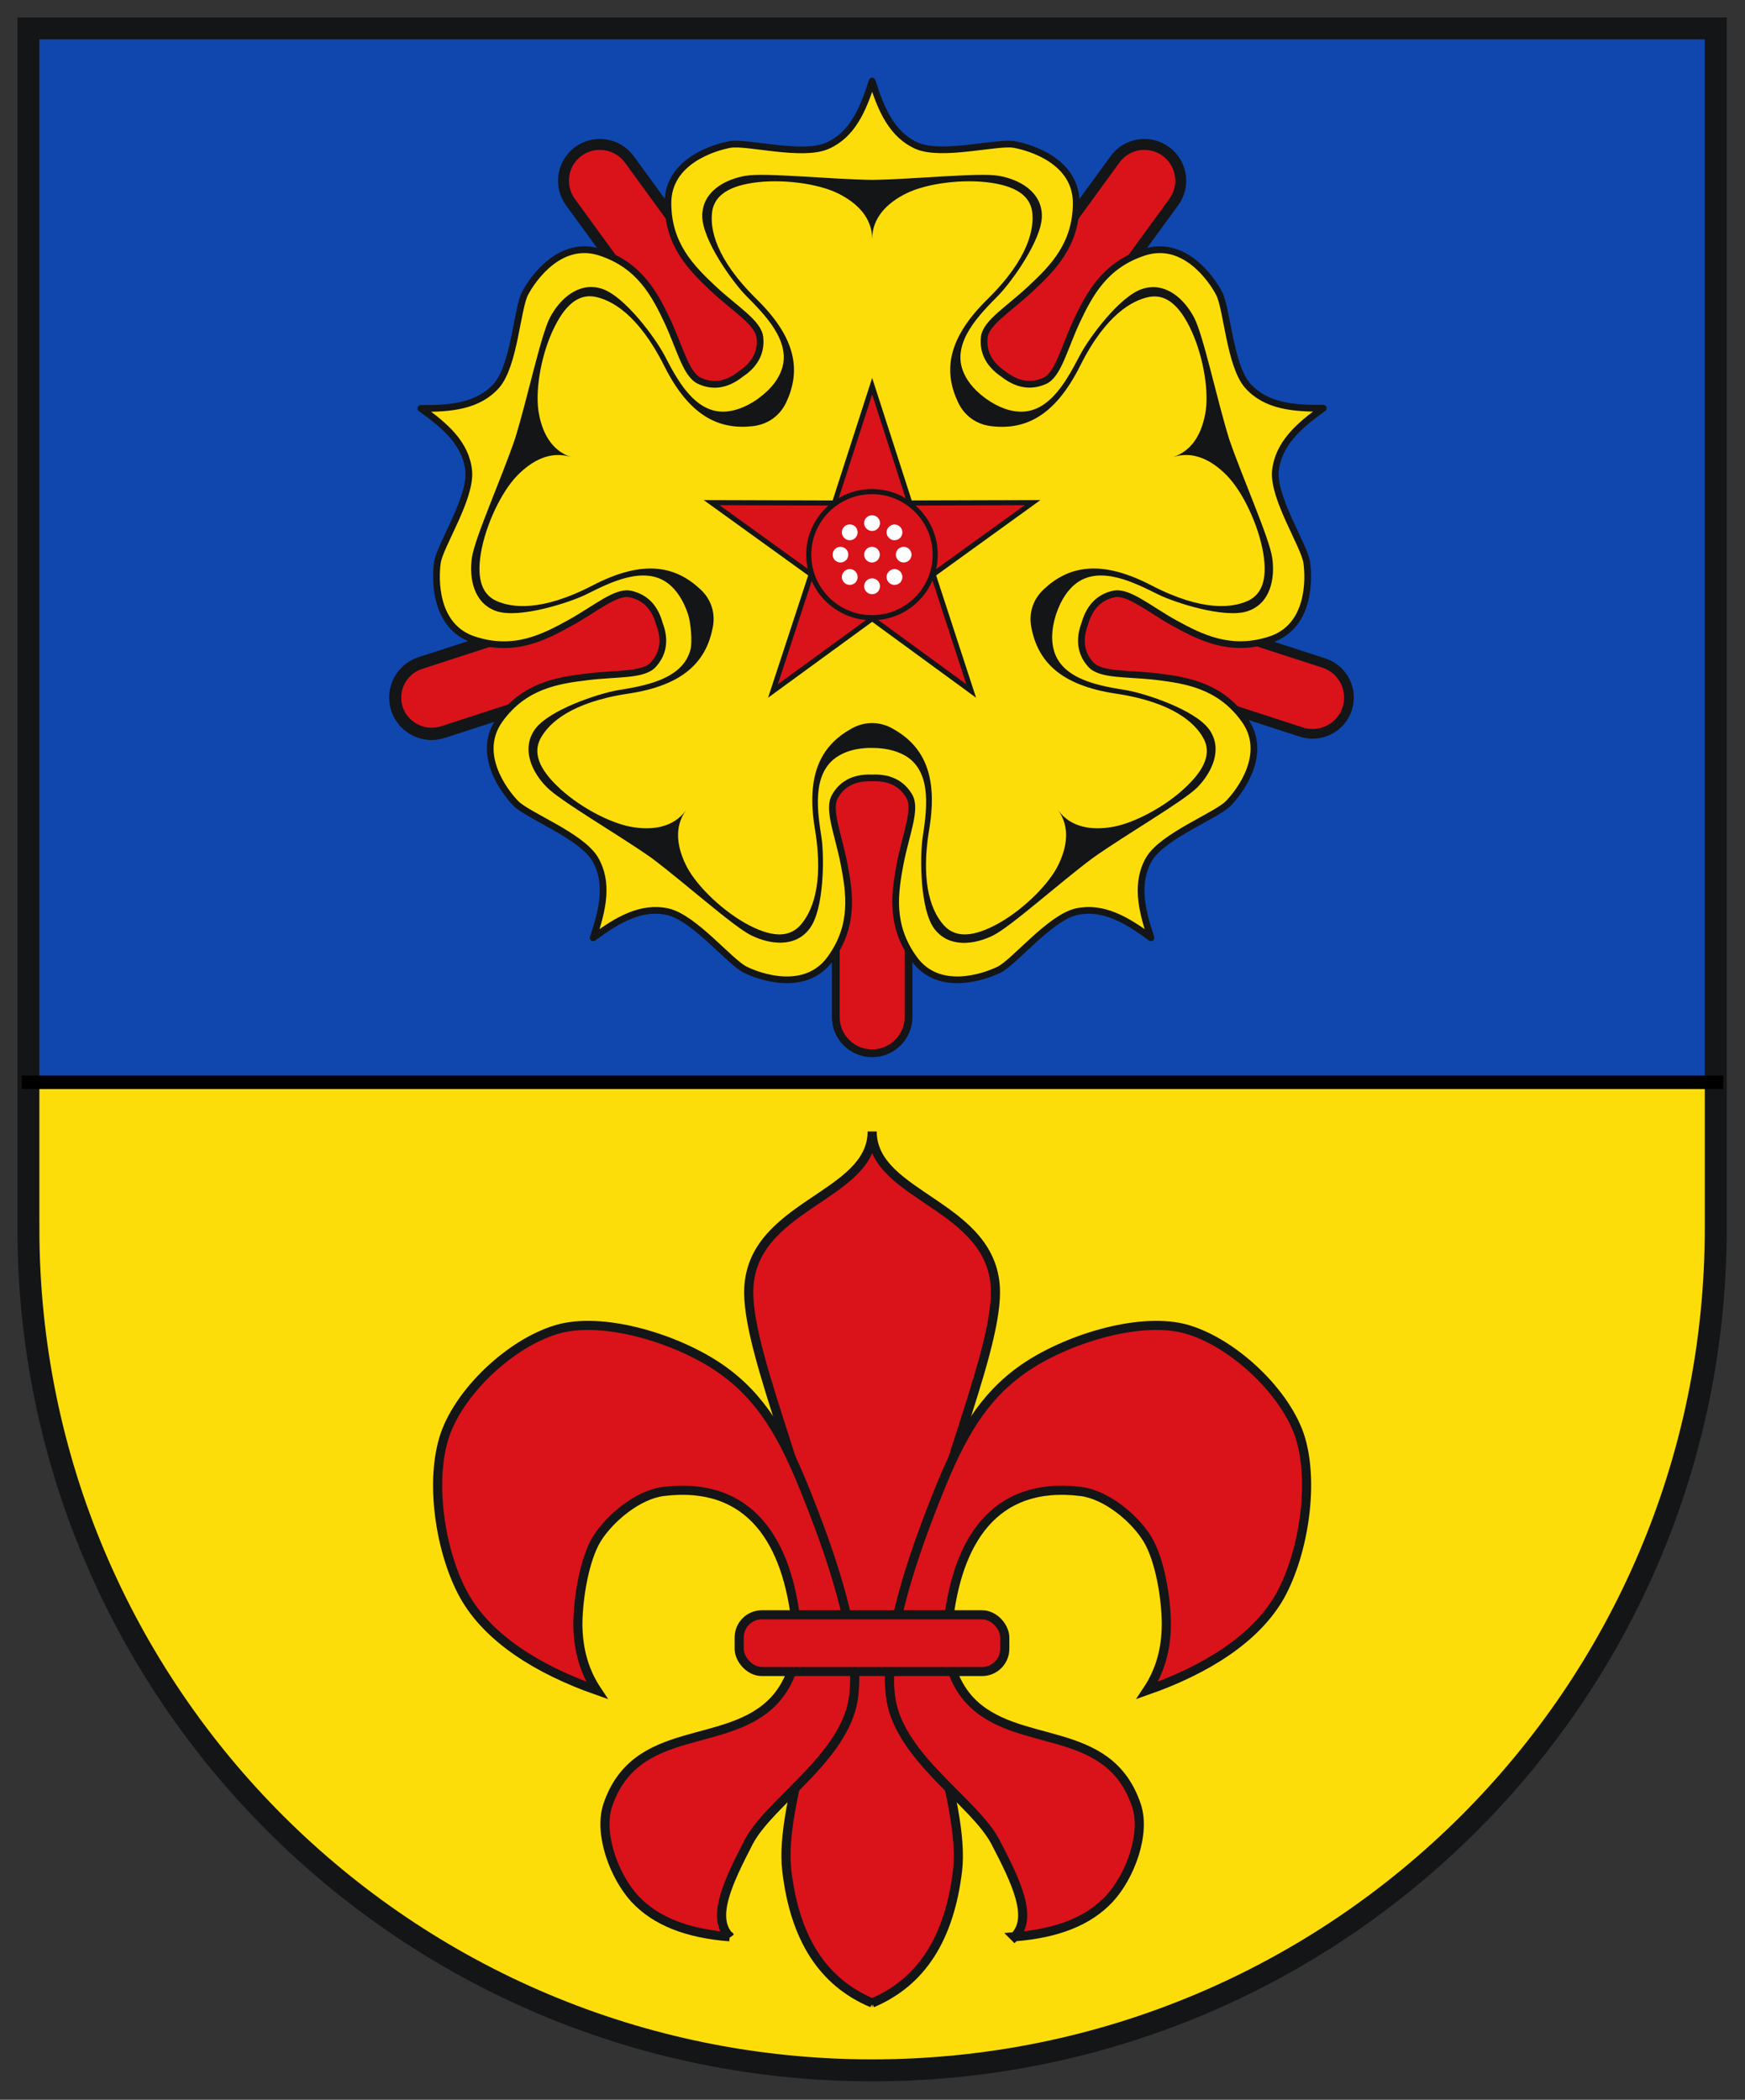 <svg clip-rule="evenodd" fill-rule="evenodd" height="601.533" image-rendering="optimizeQuality" shape-rendering="geometricPrecision" text-rendering="geometricPrecision" viewBox="0 0 132.292 159.156" width="500" xmlns="http://www.w3.org/2000/svg"><rect x="0" y="0" width="132.292" height="159.156" fill="#333333" stroke="none"/><g transform="translate(-2.911 -88.813)"><g transform="matrix(.643 0 0 .643 1.51 87.978)"><path d="m5.528 146.089c0 54.821 44.552 99.263 99.483 99.263 54.931 0 99.461-44.442 99.461-99.263v-141.441h-198.945v141.441z" fill="#fcdd09" stroke="#131516" stroke-linecap="round" stroke-width="1.003"/><path d="m5.528 4.648h198.923v124.068h-198.923z" fill="#0f47af"/><path d="m129.112 33.565-24.101 33.117" fill="none"/><path d="m117.655 42.009c-1.385 1.913-.946 4.596.968 5.981 1.913 1.385 4.596.968 5.981-.946 5.322-7.301 10.643-14.623 15.965-21.924 1.407-1.913.968-4.596-.946-5.981-1.913-1.385-4.596-.968-5.981.946-5.322 7.301-10.643 14.623-15.987 21.924z" fill="#da121a" stroke="#131516" stroke-linecap="round" stroke-linejoin="round" stroke-width="1.285"/><path d="m108.749 51.003 10.05 7.279 16.822-23.09-10.071-7.279z" fill="#da121a"/><path d="m80.888 33.565 24.123 33.117" fill="none"/><path d="m85.396 47.045c1.385 1.913 4.09 2.331 6.003.946 1.913-1.385 2.331-4.068.946-5.981-5.322-7.301-10.643-14.623-15.965-21.924-1.407-1.913-4.09-2.331-6.003-.946-1.913 1.385-2.331 4.068-.946 5.981 5.322 7.301 10.643 14.601 15.965 21.924z" fill="#da121a" stroke="#131516" stroke-linecap="round" stroke-linejoin="round" stroke-width="1.285"/><path d="m91.201 58.282 10.072-7.279-16.823-23.09-10.05 7.279z" fill="#da121a"/><path d="m65.978 79.348 39.032-12.666" fill="none"/><path d="m80.228 79.217c2.243-.726 3.475-3.145 2.749-5.388-.726-2.243-3.144-3.475-5.409-2.748-8.599 2.792-17.218 5.585-25.839 8.378-2.243.726-3.474 3.144-2.748 5.387.726 2.244 3.167 3.475 5.409 2.748 8.599-2.792 17.219-5.584 25.839-8.376z" fill="#da121a"/><path d="m82.302 74.056 1.35-.454.071.248.062.248.045.246.035.252.021.248.008.247-.003.241-.016.245-.026.243-.039.239-.051.239-.061.234-.073.23-.082.224-.094.223-.103.216-.114.209-.126.207-.134.199-.142.194-.153.185-.164.182-.169.169-.181.166-.186.153-.199.148-.203.137-.212.126-.222.118-.225.109-.235.094-.241.087-.428-1.383.174-.059.168-.071.164-.075.155-.084.151-.092.147-.098.138-.103.136-.113.126-.114.124-.124.114-.125.108-.134.103-.137.095-.142.087-.145.081-.152.075-.154.066-.155.06-.162.051-.162.044-.166.034-.165.028-.171.02-.17.01-.171.003-.179-.008-.174-.015-.175-.023-.172-.035-.178-.04-.175zm0 0 1.35-.454-.675.227.503.513-1.006-1.026 0-0.0 0-0 1.006 1.026-.503-.513-.503-.513 1.006 1.026-0.0 0-0.0 0-1.006-1.026.503.513zm-4.52-2.286-.428-1.378.003-.003.246-.071.247-.06.247-.046.249-.035.246-.021.248-.008.242.003.243.013.241.029.239.039.236.049.234.061.228.073.227.082.22.091.216.103.209.115.207.123.199.134.193.143.185.153.181.161.172.172.162.179.155.187.147.199.137.203.129.213.117.223.108.229.096.235.087.241-1.35.454-.059-.173-.069-.167-.075-.161-.084-.154-.09-.151-.098-.147-.103-.137-.111-.135-.118-.128-.122-.121-.126-.116-.135-.108-.138-.103-.143-.095-.146-.089-.153-.081-.155-.075-.159-.069-.16-.06-.167-.051-.167-.044-.17-.037-.172-.027-.174-.018-.176-.013-.18-.003-.176.008-.18.015-.177.023-.18.034-.18.043-.179.054zm-25.839 8.381-.428-1.383v.003l.808-.262.808-.262.808-.262.808-.262.808-.262.808-.262.808-.262.808-.262.808-.262.808-.262.808-.262.808-.262.808-.262.808-.262.808-.262.808-.262.808-.262.807-.262.807-.262.807-.262.807-.262.807-.262.807-.262.807-.262.807-.262.807-.262.807-.262.807-.262.806-.262.806-.262.806-.262.806-.262.428 1.378-.806.262-.806.262-.806.262-.806.262-.807.262-.807.262-.807.262-.807.262-.807.262-.807.262-.807.262-.807.262-.807.262-.807.262-.807.262-.808.262-.808.262-.808.262-.808.262-.808.262-.808.262-.808.262-.808.262-.808.262-.808.262-.808.262-.808.262-.808.262-.808.262-.808.262-.808.262-.808.262zm-2.287 4.468-1.35.454-.071-.248-.062-.248-.045-.249-.035-.248-.021-.248-.008-.248.003-.241.016-.245.026-.243.039-.239.051-.239.061-.233.073-.23.082-.224.094-.223.103-.216.114-.209.126-.207.134-.199.142-.194.153-.185.164-.182.168-.169.181-.166.186-.153.199-.148.203-.137.212-.126.222-.118.225-.109.234-.094.241-.087.428 1.383-.174.059-.168.071-.164.075-.155.084-.151.092-.147.098-.138.103-.136.113-.126.114-.124.124-.114.125-.108.134-.103.137-.095.142-.087.145-.081.152-.075.154-.066.155-.06.162-.051.162-.044.165-.034.165-.028.171-.02.17-.01.171-.003.178.008.174.015.174.023.175.034.175.04.175zm0 0-1.35.454.675-.227.503.513-1.006-1.026 0-0.0 0-0 1.006 1.026-.503-.513-.503-.513 1.006 1.026-0.0 0-0.0 0-1.006-1.026.503.513zm4.52 2.286.428 1.378-.244.074-.248.06-.245.046-.248.035-.245.021-.247.008-.241-.003-.242-.013-.241-.029-.239-.039-.236-.049-.234-.061-.228-.073-.227-.082-.221-.091-.214-.103-.212-.115-.205-.123-.202-.134-.191-.143-.188-.15-.179-.161-.173-.172-.166-.179-.156-.189-.148-.197-.138-.206-.129-.213-.118-.22-.109-.229-.097-.238-.087-.241 1.35-.454.059.173.069.165.075.161.084.157.09.151.099.144.104.14.111.133.116.128.123.121.129.116.133.111.141.103.141.095.149.089.151.081.158.075.16.069.161.06.167.05.167.044.17.037.172.027.174.018.176.013.18.003.175-.008.179-.015.176-.023.179-.034.175-.043zm25.839-8.379.428 1.383v-.003l-.808.262-.808.262-.808.262-.808.265-.808.262-.808.259-.808.262-.808.262-.808.262-.808.262-.808.262-.808.262-.808.262-.808.262-.808.262-.808.262-.808.262-.807.262-.807.262-.807.262-.807.262-.807.262-.807.262-.807.262-.807.262-.807.262-.807.262-.807.262-.806.262-.806.262-.806.262-.806.262-.428-1.378.806-.262.806-.262.806-.262.806-.262.807-.262.807-.262.807-.262.807-.262.807-.262.807-.262.807-.262.807-.262.807-.262.807-.262.807-.262.808-.262.808-.262.808-.262.808-.262.808-.262.808-.262.808-.262.808-.262.808-.262.808-.262.808-.262.808-.265.808-.262.808-.259.808-.262.808-.262.808-.262z" fill="#131516" fill-rule="nonzero"/><path d="m92.74 77.193-3.848-11.809-27.202 8.818 3.848 11.809z" fill="#da121a"/><path d="m105.011 107.628v-40.946" fill="none"/><path d="m109.299 94.082c0-2.375-1.935-4.288-4.288-4.288-2.375 0-4.288 1.913-4.288 4.288v27.114c0 2.353 1.913 4.266 4.288 4.266 2.353 0 4.288-1.913 4.288-4.266 0-9.038 0-18.076 0-27.114z" fill="#da121a" stroke="#131516" stroke-linecap="round" stroke-linejoin="round" stroke-width=".915"/><path d="m111.212 81.569h-12.424v28.544h12.424z" fill="#da121a"/><path d="m144.022 79.348-39.011-12.666" fill="none"/><path d="m132.433 71.08c-2.243-.726-4.684.506-5.41 2.749-.726 2.243.506 4.662 2.749 5.388 8.62 2.793 17.24 5.585 25.838 8.378 2.265.726 4.684-.506 5.41-2.749.726-2.243-.506-4.662-2.749-5.388-8.62-2.793-17.218-5.585-25.838-8.378z" fill="#da121a" stroke="#131516" stroke-linecap="round" stroke-linejoin="round" stroke-width="1.144"/><path d="m121.108 65.385-3.826 11.809 27.179 8.818 3.849-11.809z" fill="#da121a"/><path d="m51.795 49.442c3.584.044 6.795-.286 8.928-2.683 2.111-2.419 2.419-9.104 3.365-10.885.924-1.759 4.156-6.355 8.84-4.838 4.684 1.517 6.465 4.992 7.982 8.202 1.473 3.188 2.177 6.289 3.782 6.971 1.341.616 2.991.638 4.816-.814 1.935-1.275 2.419-2.837 2.265-4.31-.176-1.737-2.903-3.342-5.476-5.739-2.595-2.441-5.366-5.19-5.366-10.116 0-4.904 5.388-6.553 7.345-6.905 2.001-.33 8.466 1.451 11.413.176 2.947-1.276 4.244-4.222 5.322-7.653 1.056 3.409 2.353 6.355 5.3 7.653 2.947 1.253 9.412-.506 11.413-.176 1.979.352 7.345 1.979 7.345 6.905 0 4.904-2.771 7.675-5.366 10.094-2.573 2.419-5.3 4.024-5.476 5.739-.154 1.473.33 3.035 2.265 4.332 1.847 1.451 3.474 1.407 4.838.814 1.583-.682 2.287-3.782 3.76-6.971 1.517-3.211 3.299-6.685 7.982-8.202 4.684-1.517 7.916 3.079 8.84 4.838.946 1.781 1.254 8.466 3.365 10.885 2.133 2.397 5.344 2.705 8.928 2.661-2.925 2.067-5.322 4.222-5.652 7.411-.286 3.189 3.409 8.774 3.694 10.775.286 1.979.396 7.587-4.31 9.104-4.662 1.517-8.158-.242-11.281-1.957-3.079-1.715-5.454-3.804-7.169-3.43-1.429.308-2.771 1.254-3.409 3.497-.814 2.177-.286 3.716.704 4.816 1.165 1.297 4.31 1.012 7.829 1.429 3.518.44 7.389 1.056 10.269 5.036 2.903 3.98-.484 8.466-1.869 9.896-1.407 1.451-7.675 3.804-9.346 6.553-1.605 2.771-.924 5.915.22 9.302-2.881-2.133-5.651-3.76-8.796-3.079-3.145.726-7.323 5.959-9.126 6.839s-7.125 2.705-10.005-1.275c-2.903-3.98-2.287-7.829-1.627-11.325.682-3.453 1.935-6.355 1.056-7.851-.748-1.275-2.045-2.265-4.376-2.155-2.331-.11-3.65.88-4.376 2.155-.902 1.495.352 4.398 1.034 7.851.682 3.496 1.297 7.345-1.605 11.325s-8.224 2.155-10.005 1.275c-1.825-.88-6.003-6.113-9.148-6.839-3.123-.682-5.915.946-8.796 3.079 1.143-3.386 1.847-6.531.22-9.302-1.649-2.749-7.939-5.102-9.346-6.553-1.385-1.429-4.772-5.915-1.869-9.896 2.881-3.98 6.773-4.596 10.291-5.014 3.496-.44 6.641-.132 7.806-1.451.99-1.099 1.539-2.639.704-4.816-.616-2.243-1.957-3.167-3.409-3.497-1.693-.374-4.068 1.715-7.169 3.43-3.101 1.715-6.597 3.496-11.281 1.957-4.684-1.517-4.596-7.125-4.31-9.104s3.98-7.565 3.694-10.775c-.308-3.188-2.727-5.322-5.652-7.389z" fill="#fcdd09" stroke="#131516" stroke-linejoin="round" stroke-width=".792"/><path d="m123.791 75.324c.77 3.892 3.342 6.751 9.961 7.741 6.883 1.034 9.324 3.562 10.225 5.102.924 1.517.66 3.342-1.781 5.717-2.419 2.397-6.201 4.42-8.796 4.882-2.573.462-5.014.044-6.465-1.957 1.451 2.001 1.078 4.442-.132 6.751-1.253 2.309-4.332 5.278-7.367 6.839-3.035 1.561-4.86 1.253-6.025-.088-1.165-1.319-2.815-4.42-1.671-11.281 1.099-6.597-.836-9.918-4.332-11.853-1.539-.858-3.277-.858-4.816 0-3.497 1.935-5.432 5.256-4.332 11.853 1.143 6.839-.506 9.94-1.671 11.281-1.165 1.341-2.991 1.649-6.025.088-3.035-1.561-6.113-4.53-7.367-6.839-1.21-2.309-1.583-4.75-.132-6.751-1.451 2.001-3.892 2.419-6.465 1.957-2.595-.462-6.377-2.485-8.796-4.882-2.441-2.375-2.705-4.222-1.781-5.739.902-1.517 3.342-4.046 10.225-5.08 6.619-.99 9.192-3.848 9.961-7.763.352-1.737-.176-3.386-1.495-4.574-2.903-2.705-6.685-3.518-12.622-.44-6.179 3.211-9.632 2.595-11.281 1.891-1.627-.682-2.485-2.331-1.935-5.673.572-3.365 2.419-7.213 4.244-9.104 1.825-1.891 4.046-2.991 6.399-2.221-2.353-.77-3.496-2.969-3.87-5.542-.352-2.617.396-6.817 1.935-9.852 1.517-3.035 3.189-3.87 4.904-3.474 1.737.396 4.904 1.935 8.026 8.158 2.991 5.959 6.509 7.521 10.467 7.059 1.759-.22 3.167-1.231 3.914-2.837 1.671-3.606 1.275-7.433-3.496-12.117-4.97-4.882-5.454-8.356-5.278-10.116.154-1.759 1.451-3.101 4.816-3.606s7.609.066 9.983 1.21c2.353 1.143 4.09 2.925 4.09 5.41 0-2.485 1.737-4.266 4.09-5.41 2.375-1.143 6.597-1.715 9.983-1.21 3.365.506 4.662 1.847 4.816 3.606s-.33 5.234-5.3 10.116c-4.772 4.684-5.168 8.51-3.474 12.117.748 1.605 2.133 2.617 3.892 2.837 3.958.484 7.477-1.077 10.489-7.059 3.101-6.223 6.267-7.74 8.004-8.136 1.715-.396 3.386.418 4.904 3.452 1.539 3.057 2.287 7.235 1.935 9.852-.374 2.595-1.517 4.772-3.87 5.542 2.353-.77 4.574.33 6.399 2.221 1.825 1.891 3.672 5.739 4.244 9.104.55 3.342-.308 4.992-1.935 5.673-1.649.704-5.102 1.319-11.281-1.891-5.937-3.079-9.72-2.265-12.622.44-1.319 1.21-1.847 2.837-1.495 4.596zm-32.194-27.048c-1.649 1.165-2.969 1.473-3.848 1.539-3.782.264-5.893-4.112-7.257-6.685-1.034-1.957-4.662-6.949-7.389-7.806-2.727-.836-4.926 1.232-6.069 3.386-1.099 2.089-2.683 9.654-4.134 14.316-1.583 4.64-4.75 11.699-5.08 14.008-.352 2.419.198 5.388 2.903 6.311 2.705.902 8.598-1.012 10.577-1.979 2.617-1.297 6.905-3.584 9.808-1.165.682.572 1.561 1.605 2.199 3.518.33 1.012.506 3.276.286 4.134-.924 3.65-5.739 4.332-8.62 4.816-2.177.374-8.048 2.287-9.72 4.596-1.649 2.331-.352 5.058 1.363 6.795 1.649 1.693 8.356 5.542 12.358 8.356 3.936 2.947 9.676 8.114 11.787 9.148 2.199 1.077 5.19 1.473 6.883-.814 1.715-2.287 1.715-8.444 1.407-10.621-.44-2.903-1.298-7.675 1.913-9.676.77-.484 2.023-1.012 4.024-.99 2.023 0 3.277.528 4.046.99 3.189 2.001 2.331 6.773 1.913 9.676-.308 2.177-.308 8.356 1.385 10.643 1.715 2.287 4.706 1.891 6.905.814 2.111-1.034 7.851-6.223 11.787-9.148 4.002-2.837 10.709-6.685 12.358-8.356 1.693-1.759 3.013-4.486 1.363-6.795-1.671-2.331-7.543-4.244-9.72-4.618-2.881-.484-7.697-1.143-8.62-4.816-.22-.858-.33-2.221.286-4.134.638-1.913 1.517-2.947 2.199-3.518 2.903-2.419 7.191-.132 9.83 1.165 1.957.968 7.85 2.881 10.555 1.979s3.255-3.87 2.903-6.289c-.33-2.331-3.496-9.39-5.08-14.008-1.451-4.684-3.035-12.248-4.134-14.316-1.143-2.177-3.342-4.244-6.069-3.386-2.705.836-6.355 5.849-7.367 7.785-1.385 2.595-3.496 6.949-7.257 6.685-.902-.044-2.221-.374-3.87-1.539-1.627-1.188-2.331-2.353-2.661-3.189-1.407-3.496 2.089-6.861 4.134-8.95 1.539-1.561 5.168-6.575 5.146-9.412-.022-2.859-2.683-4.288-5.102-4.706-2.309-.396-10.005.418-14.909.484-4.926-.066-12.622-.88-14.931-.484-2.419.418-5.08 1.847-5.102 4.706-.022 2.837 3.606 7.85 5.146 9.412 2.045 2.089 5.564 5.454 4.134 8.95-.33.836-1.034 2.001-2.661 3.167z" fill="#131516"/><path d="m93.312 82.757 11.699-8.532 11.677 8.532-4.486-13.744 11.721-8.466-14.47.044-4.442-13.766-4.442 13.766-14.492-.044 11.743 8.466z" fill="#da121a" stroke="#131516" stroke-width=".598"/><ellipse cx="104.989" cy="66.682" fill="#da121a" rx="7.455" ry="7.433" stroke="#131516" stroke-width=".598"/><circle cx="108.727" cy="66.682" fill="none" r=".924"/><circle cx="101.273" cy="66.682" fill="none" r=".924"/><path d="m101.273 66.682h7.454" fill="none"/><g fill="#fff"><circle cx="108.727" cy="66.682" r=".924"/><circle cx="101.273" cy="66.682" r=".924"/><path d="m106.99 64.703c.352.374.946.374 1.319 0 .352-.352.352-.946 0-1.297-.374-.374-.968-.374-1.319 0-.374.352-.374.946 0 1.297z"/><path d="m103.032 68.661c.352.374.352.946 0 1.319-.374.352-.968.352-1.319 0-.374-.374-.374-.946 0-1.319.352-.374.946-.374 1.319 0z"/><path d="m105.011 63.889c.506 0 .924-.418.924-.924 0-.528-.418-.924-.924-.924-.528 0-.946.396-.946.924 0 .506.418.924.946.924z"/><path d="m105.011 69.475c.506 0 .924.418.924.924 0 .528-.418.946-.924.946-.528 0-.946-.418-.946-.946 0-.506.418-.924.946-.924z"/><path d="m103.032 64.703c.352-.352.352-.946 0-1.319-.374-.352-.968-.352-1.319 0-.374.374-.374.968 0 1.319.352.374.946.374 1.319 0z"/><path d="m106.99 68.661c.352-.374.946-.374 1.319 0 .352.352.352.946 0 1.319-.374.352-.968.352-1.319 0-.374-.374-.374-.968 0-1.319z"/><circle cx="104.989" cy="66.682" r=".924"/></g><path d="m5.528 146.089c0 54.821 44.552 99.263 99.483 99.263 54.931 0 99.461-44.442 99.461-99.263v-141.441h-198.945v141.441z" fill="none" stroke="#131516" stroke-width="2.587"/><path d="m105.011 237.414c5.806-2.463 9.104-7.587 10.072-15.635.902-8.114-5.388-21.484-4.486-32.392.968-10.885 8.95-27.905 8.95-35.734 0-10.379-14.536-11.149-14.536-18.978 0 7.829-14.557 8.598-14.557 18.978 0 7.828 7.982 24.849 8.95 35.734.924 10.907-5.388 24.277-4.464 32.392.946 8.048 4.244 13.172 10.072 15.635z" fill="#da121a" stroke="#131516" stroke-linecap="round" stroke-width="1.074"/><path d="m121.79 229.607c5.058-.396 8.73-1.847 11.193-4.486 2.441-2.639 4.31-7.653 3.189-10.995-3.299-9.852-14.14-6.465-19.681-12.424-2.067-2.265-2.903-5.388-2.529-8.95 1.012-9.588 5.322-16.91 15.657-15.635 3.013.374 6.333 3.145 7.829 5.585 1.495 2.441 2.243 7.037 2.243 10.05 0 2.991-.748 5.564-2.243 7.806 6.949-2.441 12.842-6.113 15.679-11.171 2.793-5.08 4.09-13.524 2.243-18.977-1.913-5.431-8.268-11.193-13.7-12.534-5.476-1.297-13.854 1.341-18.758 4.728-4.882 3.386-7.433 7.96-10.072 14.514-2.639 6.575-6.707 17.592-5.607 24.563 1.165 6.927 9.852 12.051 12.315 16.756 2.441 4.684 4.486 8.928 2.243 11.171z" fill="#da121a" stroke="#131516" stroke-linecap="round" stroke-width="1.074"/><path d="m88.21 229.607c-5.058-.396-8.73-1.847-11.193-4.486-2.419-2.639-4.288-7.653-3.189-10.995 3.299-9.852 14.162-6.465 19.681-12.424 2.067-2.265 2.925-5.388 2.551-8.95-1.034-9.588-5.322-16.91-15.679-15.635-2.991.374-6.311 3.145-7.828 5.585-1.495 2.441-2.221 7.037-2.243 10.05.022 2.991.748 5.564 2.243 7.806-6.949-2.441-12.82-6.113-15.657-11.171-2.815-5.08-4.112-13.524-2.243-18.977 1.891-5.431 8.246-11.193 13.7-12.534 5.476-1.297 13.832 1.341 18.736 4.728 4.882 3.386 7.455 7.96 10.072 14.514 2.639 6.575 6.707 17.592 5.607 24.563-1.165 6.927-9.852 12.051-12.315 16.756-2.419 4.684-4.464 8.928-2.243 11.171z" fill="#da121a" stroke="#131516" stroke-linecap="round" stroke-width="1.074"/><rect fill="#da121a" height="6.685" rx="2.675" stroke="#131516" stroke-linecap="round" stroke-width="1.074" width="31.314" x="89.332" y="191.652"/></g><path d="m5.066 170.849h127.967" fill="none" stroke="#000" stroke-linecap="square" stroke-width="1.021"/></g></svg>